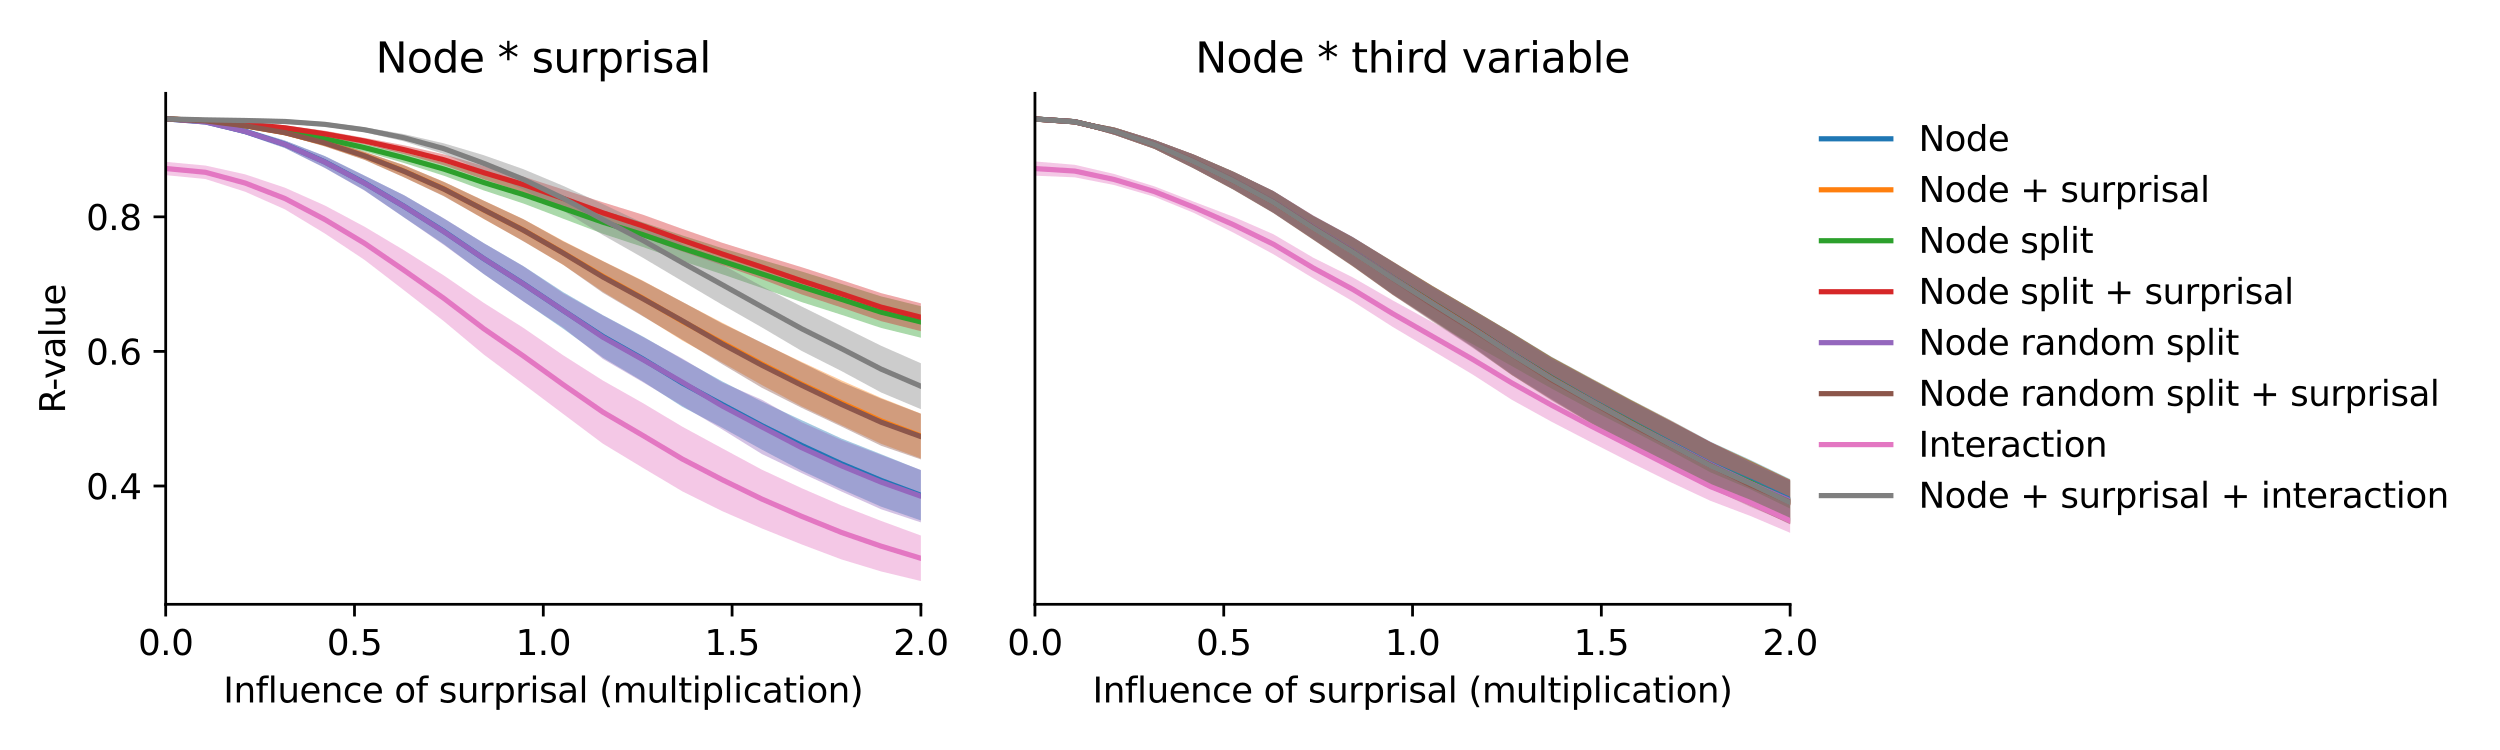 <?xml version="1.0" encoding="utf-8" standalone="no"?>
<!DOCTYPE svg PUBLIC "-//W3C//DTD SVG 1.1//EN"
  "http://www.w3.org/Graphics/SVG/1.1/DTD/svg11.dtd">
<svg xmlns:xlink="http://www.w3.org/1999/xlink" width="720pt" height="216pt" viewBox="0 0 720 216" xmlns="http://www.w3.org/2000/svg" version="1.1">
 <defs>
  <style type="text/css">*{stroke-linejoin: round; stroke-linecap: butt}</style>
 </defs>
 <g id="figure_1">
  <g id="patch_1">
   <path d="M 0 216 
L 720 216 
L 720 0 
L 0 0 
z
" style="fill: #ffffff"/>
  </g>
  <g id="axes_1">
   <g id="patch_2">
    <path d="M 47.72 174.04 
L 265.215 174.04 
L 265.215 26.88 
L 47.72 26.88 
z
" style="fill: #ffffff"/>
   </g>
   <g id="PolyCollection_1">
    <path d="M 47.72 33.591 
L 47.72 34.841 
L 59.167 35.645 
L 70.614 38.683 
L 82.061 42.64 
L 93.508 48.309 
L 104.956 54.785 
L 116.403 62.636 
L 127.85 70.351 
L 139.297 78.923 
L 150.744 86.813 
L 162.191 94.67 
L 173.638 103.024 
L 185.085 109.821 
L 196.532 117.181 
L 207.979 123.161 
L 219.427 129.508 
L 230.874 135.558 
L 242.321 140.885 
L 253.768 145.925 
L 265.215 149.895 
L 265.215 135.42 
L 265.215 135.42 
L 253.768 130.809 
L 242.321 126.285 
L 230.874 121.011 
L 219.427 115.666 
L 207.979 109.829 
L 196.532 103.484 
L 185.085 96.869 
L 173.638 90.764 
L 162.191 84.127 
L 150.744 76.65 
L 139.297 70.01 
L 127.85 62.939 
L 116.403 56.248 
L 104.956 50.563 
L 93.508 44.915 
L 82.061 40.487 
L 70.614 37.003 
L 59.167 34.575 
L 47.72 33.591 
z
" clip-path="url(#p3daddef081)" style="fill: #1f77b4; fill-opacity: 0.4"/>
   </g>
   <g id="PolyCollection_2">
    <path d="M 47.72 33.6 
L 47.72 34.849 
L 59.167 35.327 
L 70.614 36.904 
L 82.061 38.901 
L 93.508 42.128 
L 104.956 45.991 
L 116.403 51.076 
L 127.85 56.423 
L 139.297 63.059 
L 150.744 69.439 
L 162.191 76.276 
L 173.638 84.022 
L 185.085 90.927 
L 196.532 98.105 
L 207.979 104.446 
L 219.427 110.904 
L 230.874 117.038 
L 242.321 122.449 
L 253.768 127.82 
L 265.215 132.059 
L 265.215 119.117 
L 265.215 119.117 
L 253.768 114.592 
L 242.321 109.547 
L 230.874 104.22 
L 219.427 98.788 
L 207.979 92.933 
L 196.532 86.978 
L 185.085 80.798 
L 173.638 75.169 
L 162.191 69.357 
L 150.744 63.125 
L 139.297 57.77 
L 127.85 52.367 
L 116.403 47.576 
L 104.956 43.711 
L 93.508 40.152 
L 82.061 37.534 
L 70.614 35.523 
L 59.167 34.271 
L 47.72 33.6 
z
" clip-path="url(#p3daddef081)" style="fill: #ff7f0e; fill-opacity: 0.4"/>
   </g>
   <g id="PolyCollection_3">
    <path d="M 47.72 33.595 
L 47.72 34.838 
L 59.167 35.445 
L 70.614 36.946 
L 82.061 38.533 
L 93.508 40.993 
L 104.956 43.626 
L 116.403 46.968 
L 127.85 50.621 
L 139.297 54.839 
L 150.744 58.618 
L 162.191 62.989 
L 173.638 67.337 
L 185.085 71.112 
L 196.532 75.199 
L 207.979 78.986 
L 219.427 82.951 
L 230.874 87.013 
L 242.321 90.66 
L 253.768 94.456 
L 265.215 97.267 
L 265.215 88.184 
L 265.215 88.184 
L 253.768 85.361 
L 242.321 81.748 
L 230.874 78.186 
L 219.427 74.853 
L 207.979 71.47 
L 196.532 67.811 
L 185.085 64.017 
L 173.638 60.659 
L 162.191 57.031 
L 150.744 53.48 
L 139.297 50.295 
L 127.85 46.777 
L 116.403 43.942 
L 104.956 41.413 
L 93.508 38.887 
L 82.061 36.909 
L 70.614 35.426 
L 59.167 34.368 
L 47.72 33.595 
z
" clip-path="url(#p3daddef081)" style="fill: #2ca02c; fill-opacity: 0.4"/>
   </g>
   <g id="PolyCollection_4">
    <path d="M 47.72 33.614 
L 47.72 34.846 
L 59.167 35.305 
L 70.614 36.427 
L 82.061 37.537 
L 93.508 39.426 
L 104.956 41.541 
L 116.403 44.395 
L 127.85 47.599 
L 139.297 51.64 
L 150.744 55.401 
L 162.191 59.711 
L 173.638 64.339 
L 185.085 68.284 
L 196.532 72.454 
L 207.979 76.369 
L 219.427 80.41 
L 230.874 84.799 
L 242.321 88.562 
L 253.768 92.501 
L 265.215 95.387 
L 265.215 87.349 
L 265.215 87.349 
L 253.768 84.422 
L 242.321 80.66 
L 230.874 76.956 
L 219.427 73.477 
L 207.979 69.907 
L 196.532 65.945 
L 185.085 61.812 
L 173.638 58.261 
L 162.191 54.577 
L 150.744 50.88 
L 139.297 47.802 
L 127.85 44.465 
L 116.403 41.858 
L 104.956 39.697 
L 93.508 37.651 
L 82.061 36.09 
L 70.614 34.966 
L 59.167 34.255 
L 47.72 33.614 
z
" clip-path="url(#p3daddef081)" style="fill: #d62728; fill-opacity: 0.4"/>
   </g>
   <g id="PolyCollection_5">
    <path d="M 47.72 33.612 
L 47.72 34.861 
L 59.167 35.657 
L 70.614 38.695 
L 82.061 42.647 
L 93.508 48.366 
L 104.956 54.874 
L 116.403 62.662 
L 127.85 70.557 
L 139.297 78.914 
L 150.744 86.856 
L 162.191 94.358 
L 173.638 103.389 
L 185.085 110.043 
L 196.532 116.899 
L 207.979 123.665 
L 219.427 130.768 
L 230.874 136.243 
L 242.321 141.557 
L 253.768 146.677 
L 265.215 150.456 
L 265.215 135.367 
L 265.215 135.367 
L 253.768 131.043 
L 242.321 126.725 
L 230.874 121.6 
L 219.427 115.142 
L 207.979 110.137 
L 196.532 103.273 
L 185.085 97.018 
L 173.638 90.852 
L 162.191 84.455 
L 150.744 76.699 
L 139.297 70.019 
L 127.85 62.9 
L 116.403 56.253 
L 104.956 50.599 
L 93.508 44.977 
L 82.061 40.508 
L 70.614 37.047 
L 59.167 34.597 
L 47.72 33.612 
z
" clip-path="url(#p3daddef081)" style="fill: #9467bd; fill-opacity: 0.4"/>
   </g>
   <g id="PolyCollection_6">
    <path d="M 47.72 33.621 
L 47.72 34.87 
L 59.167 35.339 
L 70.614 36.925 
L 82.061 38.904 
L 93.508 42.158 
L 104.956 46.058 
L 116.403 51.103 
L 127.85 56.545 
L 139.297 63.024 
L 150.744 69.511 
L 162.191 76.265 
L 173.638 84.34 
L 185.085 91.065 
L 196.532 97.858 
L 207.979 104.871 
L 219.427 111.692 
L 230.874 117.474 
L 242.321 122.844 
L 253.768 128.386 
L 265.215 132.321 
L 265.215 119.168 
L 265.215 119.168 
L 253.768 114.808 
L 242.321 110.058 
L 230.874 104.428 
L 219.427 98.685 
L 207.979 93.173 
L 196.532 86.944 
L 185.085 80.926 
L 173.638 75.228 
L 162.191 69.508 
L 150.744 63.128 
L 139.297 57.794 
L 127.85 52.393 
L 116.403 47.609 
L 104.956 43.715 
L 93.508 40.175 
L 82.061 37.541 
L 70.614 35.55 
L 59.167 34.291 
L 47.72 33.621 
z
" clip-path="url(#p3daddef081)" style="fill: #8c564b; fill-opacity: 0.4"/>
   </g>
   <g id="PolyCollection_7">
    <path d="M 47.72 46.617 
L 47.72 50.445 
L 59.167 51.565 
L 70.614 55.227 
L 82.061 60.298 
L 93.508 67.227 
L 104.956 74.834 
L 116.403 83.636 
L 127.85 92.525 
L 139.297 102.09 
L 150.744 110.63 
L 162.191 119.218 
L 173.638 127.787 
L 185.085 134.707 
L 196.532 141.525 
L 207.979 147.201 
L 219.427 152.195 
L 230.874 156.8 
L 242.321 161.113 
L 253.768 164.583 
L 265.215 167.351 
L 265.215 154.239 
L 265.215 154.239 
L 253.768 150.024 
L 242.321 145.566 
L 230.874 140.603 
L 219.427 135.271 
L 207.979 129.108 
L 196.532 122.902 
L 185.085 116.058 
L 173.638 109.595 
L 162.191 102.32 
L 150.744 94.431 
L 139.297 87.207 
L 127.85 79.351 
L 116.403 72.1 
L 104.956 65.27 
L 93.508 59.163 
L 82.061 54.057 
L 70.614 50.216 
L 59.167 47.68 
L 47.72 46.617 
z
" clip-path="url(#p3daddef081)" style="fill: #e377c2; fill-opacity: 0.4"/>
   </g>
   <g id="PolyCollection_8">
    <path d="M 47.72 33.618 
L 47.72 34.849 
L 59.167 35.067 
L 70.614 35.395 
L 82.061 35.617 
L 93.508 36.46 
L 104.956 38.078 
L 116.403 40.726 
L 127.85 44.35 
L 139.297 49.369 
L 150.744 54.603 
L 162.191 60.69 
L 173.638 67.703 
L 185.085 74.203 
L 196.532 81.001 
L 207.979 87.773 
L 219.427 94.306 
L 230.874 101.068 
L 242.321 106.862 
L 253.768 113.041 
L 265.215 117.845 
L 265.215 104.624 
L 265.215 104.624 
L 253.768 99.582 
L 242.321 93.924 
L 230.874 88.276 
L 219.427 82.439 
L 207.979 76.207 
L 196.532 70.326 
L 185.085 64.187 
L 173.638 58.782 
L 162.191 53.528 
L 150.744 48.729 
L 139.297 44.692 
L 127.85 41.285 
L 116.403 38.648 
L 104.956 36.652 
L 93.508 35.154 
L 82.061 34.355 
L 70.614 34.019 
L 59.167 33.975 
L 47.72 33.618 
z
" clip-path="url(#p3daddef081)" style="fill: #7f7f7f; fill-opacity: 0.4"/>
   </g>
   <g id="matplotlib.axis_1">
    <g id="xtick_1">
     <g id="line2d_1">
      <defs>
       <path id="mde3e933e8b" d="M 0 0 
L 0 3.5 
" style="stroke: #000000; stroke-width: 0.8"/>
      </defs>
      <g>
       <use xlink:href="#mde3e933e8b" x="47.72" y="174.04" style="stroke: #000000; stroke-width: 0.8"/>
      </g>
     </g>
     <g id="text_1">
      <!-- 0.0 -->
      <g transform="translate(39.768 188.638)scale(0.1 -0.1)">
       <defs>
        <path id="DejaVuSans-30" d="M 2034 4250 
Q 1547 4250 1301 3770 
Q 1056 3291 1056 2328 
Q 1056 1369 1301 889 
Q 1547 409 2034 409 
Q 2525 409 2770 889 
Q 3016 1369 3016 2328 
Q 3016 3291 2770 3770 
Q 2525 4250 2034 4250 
z
M 2034 4750 
Q 2819 4750 3233 4129 
Q 3647 3509 3647 2328 
Q 3647 1150 3233 529 
Q 2819 -91 2034 -91 
Q 1250 -91 836 529 
Q 422 1150 422 2328 
Q 422 3509 836 4129 
Q 1250 4750 2034 4750 
z
" transform="scale(0.016)"/>
        <path id="DejaVuSans-2e" d="M 684 794 
L 1344 794 
L 1344 0 
L 684 0 
L 684 794 
z
" transform="scale(0.016)"/>
       </defs>
       <use xlink:href="#DejaVuSans-30"/>
       <use xlink:href="#DejaVuSans-2e" x="63.623"/>
       <use xlink:href="#DejaVuSans-30" x="95.41"/>
      </g>
     </g>
    </g>
    <g id="xtick_2">
     <g id="line2d_2">
      <g>
       <use xlink:href="#mde3e933e8b" x="102.094" y="174.04" style="stroke: #000000; stroke-width: 0.8"/>
      </g>
     </g>
     <g id="text_2">
      <!-- 0.5 -->
      <g transform="translate(94.142 188.638)scale(0.1 -0.1)">
       <defs>
        <path id="DejaVuSans-35" d="M 691 4666 
L 3169 4666 
L 3169 4134 
L 1269 4134 
L 1269 2991 
Q 1406 3038 1543 3061 
Q 1681 3084 1819 3084 
Q 2600 3084 3056 2656 
Q 3513 2228 3513 1497 
Q 3513 744 3044 326 
Q 2575 -91 1722 -91 
Q 1428 -91 1123 -41 
Q 819 9 494 109 
L 494 744 
Q 775 591 1075 516 
Q 1375 441 1709 441 
Q 2250 441 2565 725 
Q 2881 1009 2881 1497 
Q 2881 1984 2565 2268 
Q 2250 2553 1709 2553 
Q 1456 2553 1204 2497 
Q 953 2441 691 2322 
L 691 4666 
z
" transform="scale(0.016)"/>
       </defs>
       <use xlink:href="#DejaVuSans-30"/>
       <use xlink:href="#DejaVuSans-2e" x="63.623"/>
       <use xlink:href="#DejaVuSans-35" x="95.41"/>
      </g>
     </g>
    </g>
    <g id="xtick_3">
     <g id="line2d_3">
      <g>
       <use xlink:href="#mde3e933e8b" x="156.468" y="174.04" style="stroke: #000000; stroke-width: 0.8"/>
      </g>
     </g>
     <g id="text_3">
      <!-- 1.0 -->
      <g transform="translate(148.516 188.638)scale(0.1 -0.1)">
       <defs>
        <path id="DejaVuSans-31" d="M 794 531 
L 1825 531 
L 1825 4091 
L 703 3866 
L 703 4441 
L 1819 4666 
L 2450 4666 
L 2450 531 
L 3481 531 
L 3481 0 
L 794 0 
L 794 531 
z
" transform="scale(0.016)"/>
       </defs>
       <use xlink:href="#DejaVuSans-31"/>
       <use xlink:href="#DejaVuSans-2e" x="63.623"/>
       <use xlink:href="#DejaVuSans-30" x="95.41"/>
      </g>
     </g>
    </g>
    <g id="xtick_4">
     <g id="line2d_4">
      <g>
       <use xlink:href="#mde3e933e8b" x="210.841" y="174.04" style="stroke: #000000; stroke-width: 0.8"/>
      </g>
     </g>
     <g id="text_4">
      <!-- 1.5 -->
      <g transform="translate(202.89 188.638)scale(0.1 -0.1)">
       <use xlink:href="#DejaVuSans-31"/>
       <use xlink:href="#DejaVuSans-2e" x="63.623"/>
       <use xlink:href="#DejaVuSans-35" x="95.41"/>
      </g>
     </g>
    </g>
    <g id="xtick_5">
     <g id="line2d_5">
      <g>
       <use xlink:href="#mde3e933e8b" x="265.215" y="174.04" style="stroke: #000000; stroke-width: 0.8"/>
      </g>
     </g>
     <g id="text_5">
      <!-- 2.0 -->
      <g transform="translate(257.263 188.638)scale(0.1 -0.1)">
       <defs>
        <path id="DejaVuSans-32" d="M 1228 531 
L 3431 531 
L 3431 0 
L 469 0 
L 469 531 
Q 828 903 1448 1529 
Q 2069 2156 2228 2338 
Q 2531 2678 2651 2914 
Q 2772 3150 2772 3378 
Q 2772 3750 2511 3984 
Q 2250 4219 1831 4219 
Q 1534 4219 1204 4116 
Q 875 4013 500 3803 
L 500 4441 
Q 881 4594 1212 4672 
Q 1544 4750 1819 4750 
Q 2544 4750 2975 4387 
Q 3406 4025 3406 3419 
Q 3406 3131 3298 2873 
Q 3191 2616 2906 2266 
Q 2828 2175 2409 1742 
Q 1991 1309 1228 531 
z
" transform="scale(0.016)"/>
       </defs>
       <use xlink:href="#DejaVuSans-32"/>
       <use xlink:href="#DejaVuSans-2e" x="63.623"/>
       <use xlink:href="#DejaVuSans-30" x="95.41"/>
      </g>
     </g>
    </g>
    <g id="text_6">
     <!-- Influence of surprisal (multiplication) -->
     <g transform="translate(64.321 202.317)scale(0.1 -0.1)">
      <defs>
       <path id="DejaVuSans-49" d="M 628 4666 
L 1259 4666 
L 1259 0 
L 628 0 
L 628 4666 
z
" transform="scale(0.016)"/>
       <path id="DejaVuSans-6e" d="M 3513 2113 
L 3513 0 
L 2938 0 
L 2938 2094 
Q 2938 2591 2744 2837 
Q 2550 3084 2163 3084 
Q 1697 3084 1428 2787 
Q 1159 2491 1159 1978 
L 1159 0 
L 581 0 
L 581 3500 
L 1159 3500 
L 1159 2956 
Q 1366 3272 1645 3428 
Q 1925 3584 2291 3584 
Q 2894 3584 3203 3211 
Q 3513 2838 3513 2113 
z
" transform="scale(0.016)"/>
       <path id="DejaVuSans-66" d="M 2375 4863 
L 2375 4384 
L 1825 4384 
Q 1516 4384 1395 4259 
Q 1275 4134 1275 3809 
L 1275 3500 
L 2222 3500 
L 2222 3053 
L 1275 3053 
L 1275 0 
L 697 0 
L 697 3053 
L 147 3053 
L 147 3500 
L 697 3500 
L 697 3744 
Q 697 4328 969 4595 
Q 1241 4863 1831 4863 
L 2375 4863 
z
" transform="scale(0.016)"/>
       <path id="DejaVuSans-6c" d="M 603 4863 
L 1178 4863 
L 1178 0 
L 603 0 
L 603 4863 
z
" transform="scale(0.016)"/>
       <path id="DejaVuSans-75" d="M 544 1381 
L 544 3500 
L 1119 3500 
L 1119 1403 
Q 1119 906 1312 657 
Q 1506 409 1894 409 
Q 2359 409 2629 706 
Q 2900 1003 2900 1516 
L 2900 3500 
L 3475 3500 
L 3475 0 
L 2900 0 
L 2900 538 
Q 2691 219 2414 64 
Q 2138 -91 1772 -91 
Q 1169 -91 856 284 
Q 544 659 544 1381 
z
M 1991 3584 
L 1991 3584 
z
" transform="scale(0.016)"/>
       <path id="DejaVuSans-65" d="M 3597 1894 
L 3597 1613 
L 953 1613 
Q 991 1019 1311 708 
Q 1631 397 2203 397 
Q 2534 397 2845 478 
Q 3156 559 3463 722 
L 3463 178 
Q 3153 47 2828 -22 
Q 2503 -91 2169 -91 
Q 1331 -91 842 396 
Q 353 884 353 1716 
Q 353 2575 817 3079 
Q 1281 3584 2069 3584 
Q 2775 3584 3186 3129 
Q 3597 2675 3597 1894 
z
M 3022 2063 
Q 3016 2534 2758 2815 
Q 2500 3097 2075 3097 
Q 1594 3097 1305 2825 
Q 1016 2553 972 2059 
L 3022 2063 
z
" transform="scale(0.016)"/>
       <path id="DejaVuSans-63" d="M 3122 3366 
L 3122 2828 
Q 2878 2963 2633 3030 
Q 2388 3097 2138 3097 
Q 1578 3097 1268 2742 
Q 959 2388 959 1747 
Q 959 1106 1268 751 
Q 1578 397 2138 397 
Q 2388 397 2633 464 
Q 2878 531 3122 666 
L 3122 134 
Q 2881 22 2623 -34 
Q 2366 -91 2075 -91 
Q 1284 -91 818 406 
Q 353 903 353 1747 
Q 353 2603 823 3093 
Q 1294 3584 2113 3584 
Q 2378 3584 2631 3529 
Q 2884 3475 3122 3366 
z
" transform="scale(0.016)"/>
       <path id="DejaVuSans-20" transform="scale(0.016)"/>
       <path id="DejaVuSans-6f" d="M 1959 3097 
Q 1497 3097 1228 2736 
Q 959 2375 959 1747 
Q 959 1119 1226 758 
Q 1494 397 1959 397 
Q 2419 397 2687 759 
Q 2956 1122 2956 1747 
Q 2956 2369 2687 2733 
Q 2419 3097 1959 3097 
z
M 1959 3584 
Q 2709 3584 3137 3096 
Q 3566 2609 3566 1747 
Q 3566 888 3137 398 
Q 2709 -91 1959 -91 
Q 1206 -91 779 398 
Q 353 888 353 1747 
Q 353 2609 779 3096 
Q 1206 3584 1959 3584 
z
" transform="scale(0.016)"/>
       <path id="DejaVuSans-73" d="M 2834 3397 
L 2834 2853 
Q 2591 2978 2328 3040 
Q 2066 3103 1784 3103 
Q 1356 3103 1142 2972 
Q 928 2841 928 2578 
Q 928 2378 1081 2264 
Q 1234 2150 1697 2047 
L 1894 2003 
Q 2506 1872 2764 1633 
Q 3022 1394 3022 966 
Q 3022 478 2636 193 
Q 2250 -91 1575 -91 
Q 1294 -91 989 -36 
Q 684 19 347 128 
L 347 722 
Q 666 556 975 473 
Q 1284 391 1588 391 
Q 1994 391 2212 530 
Q 2431 669 2431 922 
Q 2431 1156 2273 1281 
Q 2116 1406 1581 1522 
L 1381 1569 
Q 847 1681 609 1914 
Q 372 2147 372 2553 
Q 372 3047 722 3315 
Q 1072 3584 1716 3584 
Q 2034 3584 2315 3537 
Q 2597 3491 2834 3397 
z
" transform="scale(0.016)"/>
       <path id="DejaVuSans-72" d="M 2631 2963 
Q 2534 3019 2420 3045 
Q 2306 3072 2169 3072 
Q 1681 3072 1420 2755 
Q 1159 2438 1159 1844 
L 1159 0 
L 581 0 
L 581 3500 
L 1159 3500 
L 1159 2956 
Q 1341 3275 1631 3429 
Q 1922 3584 2338 3584 
Q 2397 3584 2469 3576 
Q 2541 3569 2628 3553 
L 2631 2963 
z
" transform="scale(0.016)"/>
       <path id="DejaVuSans-70" d="M 1159 525 
L 1159 -1331 
L 581 -1331 
L 581 3500 
L 1159 3500 
L 1159 2969 
Q 1341 3281 1617 3432 
Q 1894 3584 2278 3584 
Q 2916 3584 3314 3078 
Q 3713 2572 3713 1747 
Q 3713 922 3314 415 
Q 2916 -91 2278 -91 
Q 1894 -91 1617 61 
Q 1341 213 1159 525 
z
M 3116 1747 
Q 3116 2381 2855 2742 
Q 2594 3103 2138 3103 
Q 1681 3103 1420 2742 
Q 1159 2381 1159 1747 
Q 1159 1113 1420 752 
Q 1681 391 2138 391 
Q 2594 391 2855 752 
Q 3116 1113 3116 1747 
z
" transform="scale(0.016)"/>
       <path id="DejaVuSans-69" d="M 603 3500 
L 1178 3500 
L 1178 0 
L 603 0 
L 603 3500 
z
M 603 4863 
L 1178 4863 
L 1178 4134 
L 603 4134 
L 603 4863 
z
" transform="scale(0.016)"/>
       <path id="DejaVuSans-61" d="M 2194 1759 
Q 1497 1759 1228 1600 
Q 959 1441 959 1056 
Q 959 750 1161 570 
Q 1363 391 1709 391 
Q 2188 391 2477 730 
Q 2766 1069 2766 1631 
L 2766 1759 
L 2194 1759 
z
M 3341 1997 
L 3341 0 
L 2766 0 
L 2766 531 
Q 2569 213 2275 61 
Q 1981 -91 1556 -91 
Q 1019 -91 701 211 
Q 384 513 384 1019 
Q 384 1609 779 1909 
Q 1175 2209 1959 2209 
L 2766 2209 
L 2766 2266 
Q 2766 2663 2505 2880 
Q 2244 3097 1772 3097 
Q 1472 3097 1187 3025 
Q 903 2953 641 2809 
L 641 3341 
Q 956 3463 1253 3523 
Q 1550 3584 1831 3584 
Q 2591 3584 2966 3190 
Q 3341 2797 3341 1997 
z
" transform="scale(0.016)"/>
       <path id="DejaVuSans-28" d="M 1984 4856 
Q 1566 4138 1362 3434 
Q 1159 2731 1159 2009 
Q 1159 1288 1364 580 
Q 1569 -128 1984 -844 
L 1484 -844 
Q 1016 -109 783 600 
Q 550 1309 550 2009 
Q 550 2706 781 3412 
Q 1013 4119 1484 4856 
L 1984 4856 
z
" transform="scale(0.016)"/>
       <path id="DejaVuSans-6d" d="M 3328 2828 
Q 3544 3216 3844 3400 
Q 4144 3584 4550 3584 
Q 5097 3584 5394 3201 
Q 5691 2819 5691 2113 
L 5691 0 
L 5113 0 
L 5113 2094 
Q 5113 2597 4934 2840 
Q 4756 3084 4391 3084 
Q 3944 3084 3684 2787 
Q 3425 2491 3425 1978 
L 3425 0 
L 2847 0 
L 2847 2094 
Q 2847 2600 2669 2842 
Q 2491 3084 2119 3084 
Q 1678 3084 1418 2786 
Q 1159 2488 1159 1978 
L 1159 0 
L 581 0 
L 581 3500 
L 1159 3500 
L 1159 2956 
Q 1356 3278 1631 3431 
Q 1906 3584 2284 3584 
Q 2666 3584 2933 3390 
Q 3200 3197 3328 2828 
z
" transform="scale(0.016)"/>
       <path id="DejaVuSans-74" d="M 1172 4494 
L 1172 3500 
L 2356 3500 
L 2356 3053 
L 1172 3053 
L 1172 1153 
Q 1172 725 1289 603 
Q 1406 481 1766 481 
L 2356 481 
L 2356 0 
L 1766 0 
Q 1100 0 847 248 
Q 594 497 594 1153 
L 594 3053 
L 172 3053 
L 172 3500 
L 594 3500 
L 594 4494 
L 1172 4494 
z
" transform="scale(0.016)"/>
       <path id="DejaVuSans-29" d="M 513 4856 
L 1013 4856 
Q 1481 4119 1714 3412 
Q 1947 2706 1947 2009 
Q 1947 1309 1714 600 
Q 1481 -109 1013 -844 
L 513 -844 
Q 928 -128 1133 580 
Q 1338 1288 1338 2009 
Q 1338 2731 1133 3434 
Q 928 4138 513 4856 
z
" transform="scale(0.016)"/>
      </defs>
      <use xlink:href="#DejaVuSans-49"/>
      <use xlink:href="#DejaVuSans-6e" x="29.492"/>
      <use xlink:href="#DejaVuSans-66" x="92.871"/>
      <use xlink:href="#DejaVuSans-6c" x="128.076"/>
      <use xlink:href="#DejaVuSans-75" x="155.859"/>
      <use xlink:href="#DejaVuSans-65" x="219.238"/>
      <use xlink:href="#DejaVuSans-6e" x="280.762"/>
      <use xlink:href="#DejaVuSans-63" x="344.141"/>
      <use xlink:href="#DejaVuSans-65" x="399.121"/>
      <use xlink:href="#DejaVuSans-20" x="460.645"/>
      <use xlink:href="#DejaVuSans-6f" x="492.432"/>
      <use xlink:href="#DejaVuSans-66" x="553.613"/>
      <use xlink:href="#DejaVuSans-20" x="588.818"/>
      <use xlink:href="#DejaVuSans-73" x="620.605"/>
      <use xlink:href="#DejaVuSans-75" x="672.705"/>
      <use xlink:href="#DejaVuSans-72" x="736.084"/>
      <use xlink:href="#DejaVuSans-70" x="777.197"/>
      <use xlink:href="#DejaVuSans-72" x="840.674"/>
      <use xlink:href="#DejaVuSans-69" x="881.787"/>
      <use xlink:href="#DejaVuSans-73" x="909.57"/>
      <use xlink:href="#DejaVuSans-61" x="961.67"/>
      <use xlink:href="#DejaVuSans-6c" x="1022.949"/>
      <use xlink:href="#DejaVuSans-20" x="1050.732"/>
      <use xlink:href="#DejaVuSans-28" x="1082.52"/>
      <use xlink:href="#DejaVuSans-6d" x="1121.533"/>
      <use xlink:href="#DejaVuSans-75" x="1218.945"/>
      <use xlink:href="#DejaVuSans-6c" x="1282.324"/>
      <use xlink:href="#DejaVuSans-74" x="1310.107"/>
      <use xlink:href="#DejaVuSans-69" x="1349.316"/>
      <use xlink:href="#DejaVuSans-70" x="1377.1"/>
      <use xlink:href="#DejaVuSans-6c" x="1440.576"/>
      <use xlink:href="#DejaVuSans-69" x="1468.359"/>
      <use xlink:href="#DejaVuSans-63" x="1496.143"/>
      <use xlink:href="#DejaVuSans-61" x="1551.123"/>
      <use xlink:href="#DejaVuSans-74" x="1612.402"/>
      <use xlink:href="#DejaVuSans-69" x="1651.611"/>
      <use xlink:href="#DejaVuSans-6f" x="1679.395"/>
      <use xlink:href="#DejaVuSans-6e" x="1740.576"/>
      <use xlink:href="#DejaVuSans-29" x="1803.955"/>
     </g>
    </g>
   </g>
   <g id="matplotlib.axis_2">
    <g id="ytick_1">
     <g id="line2d_6">
      <defs>
       <path id="m669ec35685" d="M 0 0 
L -3.5 0 
" style="stroke: #000000; stroke-width: 0.8"/>
      </defs>
      <g>
       <use xlink:href="#m669ec35685" x="47.72" y="139.971" style="stroke: #000000; stroke-width: 0.8"/>
      </g>
     </g>
     <g id="text_7">
      <!-- 0.4 -->
      <g transform="translate(24.817 143.771)scale(0.1 -0.1)">
       <defs>
        <path id="DejaVuSans-34" d="M 2419 4116 
L 825 1625 
L 2419 1625 
L 2419 4116 
z
M 2253 4666 
L 3047 4666 
L 3047 1625 
L 3713 1625 
L 3713 1100 
L 3047 1100 
L 3047 0 
L 2419 0 
L 2419 1100 
L 313 1100 
L 313 1709 
L 2253 4666 
z
" transform="scale(0.016)"/>
       </defs>
       <use xlink:href="#DejaVuSans-30"/>
       <use xlink:href="#DejaVuSans-2e" x="63.623"/>
       <use xlink:href="#DejaVuSans-34" x="95.41"/>
      </g>
     </g>
    </g>
    <g id="ytick_2">
     <g id="line2d_7">
      <g>
       <use xlink:href="#m669ec35685" x="47.72" y="101.21" style="stroke: #000000; stroke-width: 0.8"/>
      </g>
     </g>
     <g id="text_8">
      <!-- 0.6 -->
      <g transform="translate(24.817 105.01)scale(0.1 -0.1)">
       <defs>
        <path id="DejaVuSans-36" d="M 2113 2584 
Q 1688 2584 1439 2293 
Q 1191 2003 1191 1497 
Q 1191 994 1439 701 
Q 1688 409 2113 409 
Q 2538 409 2786 701 
Q 3034 994 3034 1497 
Q 3034 2003 2786 2293 
Q 2538 2584 2113 2584 
z
M 3366 4563 
L 3366 3988 
Q 3128 4100 2886 4159 
Q 2644 4219 2406 4219 
Q 1781 4219 1451 3797 
Q 1122 3375 1075 2522 
Q 1259 2794 1537 2939 
Q 1816 3084 2150 3084 
Q 2853 3084 3261 2657 
Q 3669 2231 3669 1497 
Q 3669 778 3244 343 
Q 2819 -91 2113 -91 
Q 1303 -91 875 529 
Q 447 1150 447 2328 
Q 447 3434 972 4092 
Q 1497 4750 2381 4750 
Q 2619 4750 2861 4703 
Q 3103 4656 3366 4563 
z
" transform="scale(0.016)"/>
       </defs>
       <use xlink:href="#DejaVuSans-30"/>
       <use xlink:href="#DejaVuSans-2e" x="63.623"/>
       <use xlink:href="#DejaVuSans-36" x="95.41"/>
      </g>
     </g>
    </g>
    <g id="ytick_3">
     <g id="line2d_8">
      <g>
       <use xlink:href="#m669ec35685" x="47.72" y="62.449" style="stroke: #000000; stroke-width: 0.8"/>
      </g>
     </g>
     <g id="text_9">
      <!-- 0.8 -->
      <g transform="translate(24.817 66.249)scale(0.1 -0.1)">
       <defs>
        <path id="DejaVuSans-38" d="M 2034 2216 
Q 1584 2216 1326 1975 
Q 1069 1734 1069 1313 
Q 1069 891 1326 650 
Q 1584 409 2034 409 
Q 2484 409 2743 651 
Q 3003 894 3003 1313 
Q 3003 1734 2745 1975 
Q 2488 2216 2034 2216 
z
M 1403 2484 
Q 997 2584 770 2862 
Q 544 3141 544 3541 
Q 544 4100 942 4425 
Q 1341 4750 2034 4750 
Q 2731 4750 3128 4425 
Q 3525 4100 3525 3541 
Q 3525 3141 3298 2862 
Q 3072 2584 2669 2484 
Q 3125 2378 3379 2068 
Q 3634 1759 3634 1313 
Q 3634 634 3220 271 
Q 2806 -91 2034 -91 
Q 1263 -91 848 271 
Q 434 634 434 1313 
Q 434 1759 690 2068 
Q 947 2378 1403 2484 
z
M 1172 3481 
Q 1172 3119 1398 2916 
Q 1625 2713 2034 2713 
Q 2441 2713 2670 2916 
Q 2900 3119 2900 3481 
Q 2900 3844 2670 4047 
Q 2441 4250 2034 4250 
Q 1625 4250 1398 4047 
Q 1172 3844 1172 3481 
z
" transform="scale(0.016)"/>
       </defs>
       <use xlink:href="#DejaVuSans-30"/>
       <use xlink:href="#DejaVuSans-2e" x="63.623"/>
       <use xlink:href="#DejaVuSans-38" x="95.41"/>
      </g>
     </g>
    </g>
    <g id="text_10">
     <!-- R-value -->
     <g transform="translate(18.737 119.065)rotate(-90)scale(0.1 -0.1)">
      <defs>
       <path id="DejaVuSans-52" d="M 2841 2188 
Q 3044 2119 3236 1894 
Q 3428 1669 3622 1275 
L 4263 0 
L 3584 0 
L 2988 1197 
Q 2756 1666 2539 1819 
Q 2322 1972 1947 1972 
L 1259 1972 
L 1259 0 
L 628 0 
L 628 4666 
L 2053 4666 
Q 2853 4666 3247 4331 
Q 3641 3997 3641 3322 
Q 3641 2881 3436 2590 
Q 3231 2300 2841 2188 
z
M 1259 4147 
L 1259 2491 
L 2053 2491 
Q 2509 2491 2742 2702 
Q 2975 2913 2975 3322 
Q 2975 3731 2742 3939 
Q 2509 4147 2053 4147 
L 1259 4147 
z
" transform="scale(0.016)"/>
       <path id="DejaVuSans-2d" d="M 313 2009 
L 1997 2009 
L 1997 1497 
L 313 1497 
L 313 2009 
z
" transform="scale(0.016)"/>
       <path id="DejaVuSans-76" d="M 191 3500 
L 800 3500 
L 1894 563 
L 2988 3500 
L 3597 3500 
L 2284 0 
L 1503 0 
L 191 3500 
z
" transform="scale(0.016)"/>
      </defs>
      <use xlink:href="#DejaVuSans-52"/>
      <use xlink:href="#DejaVuSans-2d" x="65.482"/>
      <use xlink:href="#DejaVuSans-76" x="98.941"/>
      <use xlink:href="#DejaVuSans-61" x="158.121"/>
      <use xlink:href="#DejaVuSans-6c" x="219.4"/>
      <use xlink:href="#DejaVuSans-75" x="247.184"/>
      <use xlink:href="#DejaVuSans-65" x="310.562"/>
     </g>
    </g>
   </g>
   <g id="line2d_9">
    <path d="M 47.72 34.216 
L 59.167 35.11 
L 70.614 37.843 
L 82.061 41.563 
L 93.508 46.612 
L 104.956 52.674 
L 116.403 59.442 
L 127.85 66.645 
L 139.297 74.466 
L 150.744 81.732 
L 162.191 89.399 
L 173.638 96.894 
L 185.085 103.345 
L 196.532 110.333 
L 207.979 116.495 
L 219.427 122.587 
L 230.874 128.284 
L 242.321 133.585 
L 253.768 138.367 
L 265.215 142.657 
" clip-path="url(#p3daddef081)" style="fill: none; stroke: #1f77b4; stroke-width: 1.5; stroke-linecap: square"/>
   </g>
   <g id="line2d_10">
    <path d="M 47.72 34.225 
L 59.167 34.799 
L 70.614 36.213 
L 82.061 38.217 
L 93.508 41.14 
L 104.956 44.851 
L 116.403 49.326 
L 127.85 54.395 
L 139.297 60.414 
L 150.744 66.282 
L 162.191 72.817 
L 173.638 79.595 
L 185.085 85.863 
L 196.532 92.542 
L 207.979 98.689 
L 219.427 104.846 
L 230.874 110.629 
L 242.321 115.998 
L 253.768 121.206 
L 265.215 125.588 
" clip-path="url(#p3daddef081)" style="fill: none; stroke: #ff7f0e; stroke-width: 1.5; stroke-linecap: square"/>
   </g>
   <g id="line2d_11">
    <path d="M 47.72 34.217 
L 59.167 34.906 
L 70.614 36.186 
L 82.061 37.721 
L 93.508 39.94 
L 104.956 42.519 
L 116.403 45.455 
L 127.85 48.699 
L 139.297 52.567 
L 150.744 56.049 
L 162.191 60.01 
L 173.638 63.998 
L 185.085 67.564 
L 196.532 71.505 
L 207.979 75.228 
L 219.427 78.902 
L 230.874 82.6 
L 242.321 86.204 
L 253.768 89.909 
L 265.215 92.726 
" clip-path="url(#p3daddef081)" style="fill: none; stroke: #2ca02c; stroke-width: 1.5; stroke-linecap: square"/>
   </g>
   <g id="line2d_12">
    <path d="M 47.72 34.23 
L 59.167 34.78 
L 70.614 35.697 
L 82.061 36.813 
L 93.508 38.539 
L 104.956 40.619 
L 116.403 43.127 
L 127.85 46.032 
L 139.297 49.721 
L 150.744 53.141 
L 162.191 57.144 
L 173.638 61.3 
L 185.085 65.048 
L 196.532 69.199 
L 207.979 73.138 
L 219.427 76.943 
L 230.874 80.878 
L 242.321 84.611 
L 253.768 88.461 
L 265.215 91.368 
" clip-path="url(#p3daddef081)" style="fill: none; stroke: #d62728; stroke-width: 1.5; stroke-linecap: square"/>
   </g>
   <g id="line2d_13">
    <path d="M 47.72 34.236 
L 59.167 35.127 
L 70.614 37.871 
L 82.061 41.577 
L 93.508 46.671 
L 104.956 52.736 
L 116.403 59.457 
L 127.85 66.729 
L 139.297 74.466 
L 150.744 81.778 
L 162.191 89.406 
L 173.638 97.121 
L 185.085 103.53 
L 196.532 110.086 
L 207.979 116.901 
L 219.427 122.955 
L 230.874 128.921 
L 242.321 134.141 
L 253.768 138.86 
L 265.215 142.912 
" clip-path="url(#p3daddef081)" style="fill: none; stroke: #9467bd; stroke-width: 1.5; stroke-linecap: square"/>
   </g>
   <g id="line2d_14">
    <path d="M 47.72 34.245 
L 59.167 34.815 
L 70.614 36.237 
L 82.061 38.222 
L 93.508 41.167 
L 104.956 44.886 
L 116.403 49.356 
L 127.85 54.469 
L 139.297 60.409 
L 150.744 66.319 
L 162.191 72.887 
L 173.638 79.784 
L 185.085 85.996 
L 196.532 92.401 
L 207.979 99.022 
L 219.427 105.189 
L 230.874 110.951 
L 242.321 116.451 
L 253.768 121.597 
L 265.215 125.744 
" clip-path="url(#p3daddef081)" style="fill: none; stroke: #8c564b; stroke-width: 1.5; stroke-linecap: square"/>
   </g>
   <g id="line2d_15">
    <path d="M 47.72 48.531 
L 59.167 49.622 
L 70.614 52.722 
L 82.061 57.177 
L 93.508 63.195 
L 104.956 70.052 
L 116.403 77.868 
L 127.85 85.938 
L 139.297 94.649 
L 150.744 102.531 
L 162.191 110.769 
L 173.638 118.691 
L 185.085 125.383 
L 196.532 132.214 
L 207.979 138.155 
L 219.427 143.733 
L 230.874 148.702 
L 242.321 153.339 
L 253.768 157.303 
L 265.215 160.795 
" clip-path="url(#p3daddef081)" style="fill: none; stroke: #e377c2; stroke-width: 1.5; stroke-linecap: square"/>
   </g>
   <g id="line2d_16">
    <path d="M 47.72 34.233 
L 59.167 34.521 
L 70.614 34.707 
L 82.061 34.986 
L 93.508 35.807 
L 104.956 37.365 
L 116.403 39.687 
L 127.85 42.818 
L 139.297 47.03 
L 150.744 51.666 
L 162.191 57.109 
L 173.638 63.243 
L 185.085 69.195 
L 196.532 75.663 
L 207.979 81.99 
L 219.427 88.373 
L 230.874 94.672 
L 242.321 100.393 
L 253.768 106.311 
L 265.215 111.234 
" clip-path="url(#p3daddef081)" style="fill: none; stroke: #7f7f7f; stroke-width: 1.5; stroke-linecap: square"/>
   </g>
   <g id="patch_3">
    <path d="M 47.72 174.04 
L 47.72 26.88 
" style="fill: none; stroke: #000000; stroke-width: 0.8; stroke-linejoin: miter; stroke-linecap: square"/>
   </g>
   <g id="patch_4">
    <path d="M 47.72 174.04 
L 265.215 174.04 
" style="fill: none; stroke: #000000; stroke-width: 0.8; stroke-linejoin: miter; stroke-linecap: square"/>
   </g>
   <g id="text_11">
    <!-- Node * surprisal -->
    <g transform="translate(108.186 20.88)scale(0.12 -0.12)">
     <defs>
      <path id="DejaVuSans-4e" d="M 628 4666 
L 1478 4666 
L 3547 763 
L 3547 4666 
L 4159 4666 
L 4159 0 
L 3309 0 
L 1241 3903 
L 1241 0 
L 628 0 
L 628 4666 
z
" transform="scale(0.016)"/>
      <path id="DejaVuSans-64" d="M 2906 2969 
L 2906 4863 
L 3481 4863 
L 3481 0 
L 2906 0 
L 2906 525 
Q 2725 213 2448 61 
Q 2172 -91 1784 -91 
Q 1150 -91 751 415 
Q 353 922 353 1747 
Q 353 2572 751 3078 
Q 1150 3584 1784 3584 
Q 2172 3584 2448 3432 
Q 2725 3281 2906 2969 
z
M 947 1747 
Q 947 1113 1208 752 
Q 1469 391 1925 391 
Q 2381 391 2643 752 
Q 2906 1113 2906 1747 
Q 2906 2381 2643 2742 
Q 2381 3103 1925 3103 
Q 1469 3103 1208 2742 
Q 947 2381 947 1747 
z
" transform="scale(0.016)"/>
      <path id="DejaVuSans-2a" d="M 3009 3897 
L 1888 3291 
L 3009 2681 
L 2828 2375 
L 1778 3009 
L 1778 1831 
L 1422 1831 
L 1422 3009 
L 372 2375 
L 191 2681 
L 1313 3291 
L 191 3897 
L 372 4206 
L 1422 3572 
L 1422 4750 
L 1778 4750 
L 1778 3572 
L 2828 4206 
L 3009 3897 
z
" transform="scale(0.016)"/>
     </defs>
     <use xlink:href="#DejaVuSans-4e"/>
     <use xlink:href="#DejaVuSans-6f" x="74.805"/>
     <use xlink:href="#DejaVuSans-64" x="135.986"/>
     <use xlink:href="#DejaVuSans-65" x="199.463"/>
     <use xlink:href="#DejaVuSans-20" x="260.986"/>
     <use xlink:href="#DejaVuSans-2a" x="292.773"/>
     <use xlink:href="#DejaVuSans-20" x="342.773"/>
     <use xlink:href="#DejaVuSans-73" x="374.561"/>
     <use xlink:href="#DejaVuSans-75" x="426.66"/>
     <use xlink:href="#DejaVuSans-72" x="490.039"/>
     <use xlink:href="#DejaVuSans-70" x="531.152"/>
     <use xlink:href="#DejaVuSans-72" x="594.629"/>
     <use xlink:href="#DejaVuSans-69" x="635.742"/>
     <use xlink:href="#DejaVuSans-73" x="663.525"/>
     <use xlink:href="#DejaVuSans-61" x="715.625"/>
     <use xlink:href="#DejaVuSans-6c" x="776.904"/>
    </g>
   </g>
  </g>
  <g id="axes_2">
   <g id="patch_5">
    <path d="M 298.065 174.04 
L 515.56 174.04 
L 515.56 26.88 
L 298.065 26.88 
z
" style="fill: #ffffff"/>
   </g>
   <g id="PolyCollection_9">
    <path d="M 298.065 33.569 
L 298.065 34.94 
L 309.512 35.587 
L 320.959 38.796 
L 332.406 42.793 
L 343.853 48.447 
L 355.301 54.523 
L 366.748 61.18 
L 378.195 68.78 
L 389.642 76.493 
L 401.089 84.606 
L 412.536 91.944 
L 423.983 99.534 
L 435.43 107.719 
L 446.877 114.752 
L 458.324 121.652 
L 469.772 127.885 
L 481.219 134.213 
L 492.666 140.102 
L 504.113 144.774 
L 515.56 149.896 
L 515.56 137.994 
L 515.56 137.994 
L 504.113 132.46 
L 492.666 127.227 
L 481.219 121.052 
L 469.772 115.122 
L 458.324 108.966 
L 446.877 102.775 
L 435.43 95.799 
L 423.983 89.029 
L 412.536 82.311 
L 401.089 75.293 
L 389.642 68.302 
L 378.195 62.187 
L 366.748 55.034 
L 355.301 49.434 
L 343.853 44.52 
L 332.406 40.249 
L 320.959 36.705 
L 309.512 34.515 
L 298.065 33.569 
z
" clip-path="url(#p946d5a4ba3)" style="fill: #1f77b4; fill-opacity: 0.4"/>
   </g>
   <g id="PolyCollection_10">
    <path d="M 298.065 33.586 
L 298.065 34.96 
L 309.512 35.601 
L 320.959 38.803 
L 332.406 42.822 
L 343.853 48.471 
L 355.301 54.59 
L 366.748 61.263 
L 378.195 68.92 
L 389.642 76.657 
L 401.089 84.809 
L 412.536 92.196 
L 423.983 99.756 
L 435.43 108.011 
L 446.877 115.083 
L 458.324 121.972 
L 469.772 128.319 
L 481.219 134.661 
L 492.666 140.57 
L 504.113 145.395 
L 515.56 150.553 
L 515.56 138.149 
L 515.56 138.149 
L 504.113 132.647 
L 492.666 127.327 
L 481.219 121.116 
L 469.772 115.178 
L 458.324 109.01 
L 446.877 102.844 
L 435.43 95.853 
L 423.983 89.063 
L 412.536 82.324 
L 401.089 75.303 
L 389.642 68.365 
L 378.195 62.203 
L 366.748 55.062 
L 355.301 49.458 
L 343.853 44.539 
L 332.406 40.283 
L 320.959 36.717 
L 309.512 34.527 
L 298.065 33.586 
z
" clip-path="url(#p946d5a4ba3)" style="fill: #ff7f0e; fill-opacity: 0.4"/>
   </g>
   <g id="PolyCollection_11">
    <path d="M 298.065 33.57 
L 298.065 34.957 
L 309.512 35.603 
L 320.959 38.802 
L 332.406 42.822 
L 343.853 48.459 
L 355.301 54.549 
L 366.748 61.228 
L 378.195 68.854 
L 389.642 76.553 
L 401.089 84.674 
L 412.536 91.989 
L 423.983 99.586 
L 435.43 107.79 
L 446.877 114.826 
L 458.324 121.783 
L 469.772 128.044 
L 481.219 134.386 
L 492.666 140.284 
L 504.113 145.121 
L 515.56 150.485 
L 515.56 138.205 
L 515.56 138.205 
L 504.113 132.712 
L 492.666 127.385 
L 481.219 121.31 
L 469.772 115.292 
L 458.324 109.172 
L 446.877 102.924 
L 435.43 95.902 
L 423.983 89.124 
L 412.536 82.433 
L 401.089 75.436 
L 389.642 68.43 
L 378.195 62.272 
L 366.748 55.126 
L 355.301 49.525 
L 343.853 44.559 
L 332.406 40.302 
L 320.959 36.73 
L 309.512 34.528 
L 298.065 33.57 
z
" clip-path="url(#p946d5a4ba3)" style="fill: #2ca02c; fill-opacity: 0.4"/>
   </g>
   <g id="PolyCollection_12">
    <path d="M 298.065 33.585 
L 298.065 34.975 
L 309.512 35.615 
L 320.959 38.813 
L 332.406 42.849 
L 343.853 48.493 
L 355.301 54.595 
L 366.748 61.305 
L 378.195 68.949 
L 389.642 76.649 
L 401.089 84.799 
L 412.536 92.131 
L 423.983 99.668 
L 435.43 107.901 
L 446.877 114.977 
L 458.324 121.932 
L 469.772 128.293 
L 481.219 134.737 
L 492.666 140.679 
L 504.113 145.616 
L 515.56 151.014 
L 515.56 138.263 
L 515.56 138.263 
L 504.113 132.824 
L 492.666 127.434 
L 481.219 121.337 
L 469.772 115.348 
L 458.324 109.213 
L 446.877 102.979 
L 435.43 95.93 
L 423.983 89.132 
L 412.536 82.416 
L 401.089 75.406 
L 389.642 68.462 
L 378.195 62.265 
L 366.748 55.135 
L 355.301 49.545 
L 343.853 44.572 
L 332.406 40.307 
L 320.959 36.743 
L 309.512 34.537 
L 298.065 33.585 
z
" clip-path="url(#p946d5a4ba3)" style="fill: #d62728; fill-opacity: 0.4"/>
   </g>
   <g id="PolyCollection_13">
    <path d="M 298.065 33.585 
L 298.065 34.947 
L 309.512 35.601 
L 320.959 38.825 
L 332.406 42.792 
L 343.853 48.47 
L 355.301 54.53 
L 366.748 61.262 
L 378.195 68.855 
L 389.642 76.543 
L 401.089 84.741 
L 412.536 92.378 
L 423.983 99.896 
L 435.43 107.759 
L 446.877 115.064 
L 458.324 121.84 
L 469.772 128.368 
L 481.219 134.448 
L 492.666 140.177 
L 504.113 145.36 
L 515.56 150.093 
L 515.56 138.32 
L 515.56 138.32 
L 504.113 133.038 
L 492.666 127.298 
L 481.219 121.318 
L 469.772 115.608 
L 458.324 109.305 
L 446.877 103.286 
L 435.43 96.072 
L 423.983 89.37 
L 412.536 82.662 
L 401.089 75.457 
L 389.642 68.288 
L 378.195 62.052 
L 366.748 54.998 
L 355.301 49.54 
L 343.853 44.525 
L 332.406 40.276 
L 320.959 36.743 
L 309.512 34.54 
L 298.065 33.585 
z
" clip-path="url(#p946d5a4ba3)" style="fill: #9467bd; fill-opacity: 0.4"/>
   </g>
   <g id="PolyCollection_14">
    <path d="M 298.065 33.602 
L 298.065 34.967 
L 309.512 35.616 
L 320.959 38.833 
L 332.406 42.822 
L 343.853 48.493 
L 355.301 54.597 
L 366.748 61.335 
L 378.195 69.011 
L 389.642 76.694 
L 401.089 84.937 
L 412.536 92.623 
L 423.983 100.096 
L 435.43 108.053 
L 446.877 115.391 
L 458.324 122.168 
L 469.772 128.806 
L 481.219 134.865 
L 492.666 140.656 
L 504.113 145.959 
L 515.56 150.775 
L 515.56 138.486 
L 515.56 138.486 
L 504.113 133.277 
L 492.666 127.417 
L 481.219 121.422 
L 469.772 115.648 
L 458.324 109.357 
L 446.877 103.355 
L 435.43 96.127 
L 423.983 89.404 
L 412.536 82.681 
L 401.089 75.469 
L 389.642 68.35 
L 378.195 62.064 
L 366.748 55.026 
L 355.301 49.567 
L 343.853 44.544 
L 332.406 40.312 
L 320.959 36.756 
L 309.512 34.553 
L 298.065 33.602 
z
" clip-path="url(#p946d5a4ba3)" style="fill: #8c564b; fill-opacity: 0.4"/>
   </g>
   <g id="PolyCollection_15">
    <path d="M 298.065 46.495 
L 298.065 50.602 
L 309.512 51.075 
L 320.959 53.312 
L 332.406 56.646 
L 343.853 61.326 
L 355.301 67.041 
L 366.748 73.23 
L 378.195 80.143 
L 389.642 86.818 
L 401.089 94.151 
L 412.536 100.954 
L 423.983 107.78 
L 435.43 115.158 
L 446.877 121.483 
L 458.324 127.417 
L 469.772 133.259 
L 481.219 138.914 
L 492.666 144.265 
L 504.113 148.604 
L 515.56 153.454 
L 515.56 146.479 
L 515.56 146.479 
L 504.113 140.922 
L 492.666 136.068 
L 481.219 129.887 
L 469.772 123.885 
L 458.324 118.087 
L 446.877 111.925 
L 435.43 105.463 
L 423.983 99.052 
L 412.536 92.789 
L 401.089 86.507 
L 389.642 79.911 
L 378.195 74.206 
L 366.748 67.457 
L 355.301 62.466 
L 343.853 58.096 
L 332.406 53.648 
L 320.959 50.125 
L 309.512 47.462 
L 298.065 46.495 
z
" clip-path="url(#p946d5a4ba3)" style="fill: #e377c2; fill-opacity: 0.4"/>
   </g>
   <g id="PolyCollection_16">
    <path d="M 298.065 33.584 
L 298.065 34.978 
L 309.512 35.616 
L 320.959 38.828 
L 332.406 42.894 
L 343.853 48.557 
L 355.301 54.73 
L 366.748 61.422 
L 378.195 69.073 
L 389.642 76.806 
L 401.089 84.911 
L 412.536 92.286 
L 423.983 99.899 
L 435.43 108.068 
L 446.877 115.133 
L 458.324 121.981 
L 469.772 128.345 
L 481.219 134.767 
L 492.666 140.674 
L 504.113 145.514 
L 515.56 150.969 
L 515.56 138.561 
L 515.56 138.561 
L 504.113 133.062 
L 492.666 127.651 
L 481.219 121.458 
L 469.772 115.431 
L 458.324 109.276 
L 446.877 103.037 
L 435.43 96.026 
L 423.983 89.181 
L 412.536 82.492 
L 401.089 75.463 
L 389.642 68.506 
L 378.195 62.316 
L 366.748 55.127 
L 355.301 49.525 
L 343.853 44.605 
L 332.406 40.323 
L 320.959 36.747 
L 309.512 34.549 
L 298.065 33.584 
z
" clip-path="url(#p946d5a4ba3)" style="fill: #7f7f7f; fill-opacity: 0.4"/>
   </g>
   <g id="matplotlib.axis_3">
    <g id="xtick_6">
     <g id="line2d_17">
      <g>
       <use xlink:href="#mde3e933e8b" x="298.065" y="174.04" style="stroke: #000000; stroke-width: 0.8"/>
      </g>
     </g>
     <g id="text_12">
      <!-- 0.0 -->
      <g transform="translate(290.113 188.638)scale(0.1 -0.1)">
       <use xlink:href="#DejaVuSans-30"/>
       <use xlink:href="#DejaVuSans-2e" x="63.623"/>
       <use xlink:href="#DejaVuSans-30" x="95.41"/>
      </g>
     </g>
    </g>
    <g id="xtick_7">
     <g id="line2d_18">
      <g>
       <use xlink:href="#mde3e933e8b" x="352.439" y="174.04" style="stroke: #000000; stroke-width: 0.8"/>
      </g>
     </g>
     <g id="text_13">
      <!-- 0.5 -->
      <g transform="translate(344.487 188.638)scale(0.1 -0.1)">
       <use xlink:href="#DejaVuSans-30"/>
       <use xlink:href="#DejaVuSans-2e" x="63.623"/>
       <use xlink:href="#DejaVuSans-35" x="95.41"/>
      </g>
     </g>
    </g>
    <g id="xtick_8">
     <g id="line2d_19">
      <g>
       <use xlink:href="#mde3e933e8b" x="406.812" y="174.04" style="stroke: #000000; stroke-width: 0.8"/>
      </g>
     </g>
     <g id="text_14">
      <!-- 1.0 -->
      <g transform="translate(398.861 188.638)scale(0.1 -0.1)">
       <use xlink:href="#DejaVuSans-31"/>
       <use xlink:href="#DejaVuSans-2e" x="63.623"/>
       <use xlink:href="#DejaVuSans-30" x="95.41"/>
      </g>
     </g>
    </g>
    <g id="xtick_9">
     <g id="line2d_20">
      <g>
       <use xlink:href="#mde3e933e8b" x="461.186" y="174.04" style="stroke: #000000; stroke-width: 0.8"/>
      </g>
     </g>
     <g id="text_15">
      <!-- 1.5 -->
      <g transform="translate(453.235 188.638)scale(0.1 -0.1)">
       <use xlink:href="#DejaVuSans-31"/>
       <use xlink:href="#DejaVuSans-2e" x="63.623"/>
       <use xlink:href="#DejaVuSans-35" x="95.41"/>
      </g>
     </g>
    </g>
    <g id="xtick_10">
     <g id="line2d_21">
      <g>
       <use xlink:href="#mde3e933e8b" x="515.56" y="174.04" style="stroke: #000000; stroke-width: 0.8"/>
      </g>
     </g>
     <g id="text_16">
      <!-- 2.0 -->
      <g transform="translate(507.608 188.638)scale(0.1 -0.1)">
       <use xlink:href="#DejaVuSans-32"/>
       <use xlink:href="#DejaVuSans-2e" x="63.623"/>
       <use xlink:href="#DejaVuSans-30" x="95.41"/>
      </g>
     </g>
    </g>
    <g id="text_17">
     <!-- Influence of surprisal (multiplication) -->
     <g transform="translate(314.666 202.317)scale(0.1 -0.1)">
      <use xlink:href="#DejaVuSans-49"/>
      <use xlink:href="#DejaVuSans-6e" x="29.492"/>
      <use xlink:href="#DejaVuSans-66" x="92.871"/>
      <use xlink:href="#DejaVuSans-6c" x="128.076"/>
      <use xlink:href="#DejaVuSans-75" x="155.859"/>
      <use xlink:href="#DejaVuSans-65" x="219.238"/>
      <use xlink:href="#DejaVuSans-6e" x="280.762"/>
      <use xlink:href="#DejaVuSans-63" x="344.141"/>
      <use xlink:href="#DejaVuSans-65" x="399.121"/>
      <use xlink:href="#DejaVuSans-20" x="460.645"/>
      <use xlink:href="#DejaVuSans-6f" x="492.432"/>
      <use xlink:href="#DejaVuSans-66" x="553.613"/>
      <use xlink:href="#DejaVuSans-20" x="588.818"/>
      <use xlink:href="#DejaVuSans-73" x="620.605"/>
      <use xlink:href="#DejaVuSans-75" x="672.705"/>
      <use xlink:href="#DejaVuSans-72" x="736.084"/>
      <use xlink:href="#DejaVuSans-70" x="777.197"/>
      <use xlink:href="#DejaVuSans-72" x="840.674"/>
      <use xlink:href="#DejaVuSans-69" x="881.787"/>
      <use xlink:href="#DejaVuSans-73" x="909.57"/>
      <use xlink:href="#DejaVuSans-61" x="961.67"/>
      <use xlink:href="#DejaVuSans-6c" x="1022.949"/>
      <use xlink:href="#DejaVuSans-20" x="1050.732"/>
      <use xlink:href="#DejaVuSans-28" x="1082.52"/>
      <use xlink:href="#DejaVuSans-6d" x="1121.533"/>
      <use xlink:href="#DejaVuSans-75" x="1218.945"/>
      <use xlink:href="#DejaVuSans-6c" x="1282.324"/>
      <use xlink:href="#DejaVuSans-74" x="1310.107"/>
      <use xlink:href="#DejaVuSans-69" x="1349.316"/>
      <use xlink:href="#DejaVuSans-70" x="1377.1"/>
      <use xlink:href="#DejaVuSans-6c" x="1440.576"/>
      <use xlink:href="#DejaVuSans-69" x="1468.359"/>
      <use xlink:href="#DejaVuSans-63" x="1496.143"/>
      <use xlink:href="#DejaVuSans-61" x="1551.123"/>
      <use xlink:href="#DejaVuSans-74" x="1612.402"/>
      <use xlink:href="#DejaVuSans-69" x="1651.611"/>
      <use xlink:href="#DejaVuSans-6f" x="1679.395"/>
      <use xlink:href="#DejaVuSans-6e" x="1740.576"/>
      <use xlink:href="#DejaVuSans-29" x="1803.955"/>
     </g>
    </g>
   </g>
   <g id="line2d_22">
    <path d="M 298.065 34.254 
L 309.512 35.051 
L 320.959 37.751 
L 332.406 41.521 
L 343.853 46.484 
L 355.301 51.979 
L 366.748 58.107 
L 378.195 65.483 
L 389.642 72.398 
L 401.089 79.95 
L 412.536 87.127 
L 423.983 94.281 
L 435.43 101.759 
L 446.877 108.763 
L 458.324 115.309 
L 469.772 121.504 
L 481.219 127.633 
L 492.666 133.664 
L 504.113 138.617 
L 515.56 143.945 
" clip-path="url(#p946d5a4ba3)" style="fill: none; stroke: #1f77b4; stroke-width: 1.5; stroke-linecap: square"/>
   </g>
   <g id="line2d_23">
    <path d="M 298.065 34.273 
L 309.512 35.064 
L 320.959 37.76 
L 332.406 41.553 
L 343.853 46.505 
L 355.301 52.024 
L 366.748 58.163 
L 378.195 65.562 
L 389.642 72.511 
L 401.089 80.056 
L 412.536 87.26 
L 423.983 94.409 
L 435.43 101.932 
L 446.877 108.963 
L 458.324 115.491 
L 469.772 121.749 
L 481.219 127.889 
L 492.666 133.948 
L 504.113 139.021 
L 515.56 144.351 
" clip-path="url(#p946d5a4ba3)" style="fill: none; stroke: #ff7f0e; stroke-width: 1.5; stroke-linecap: square"/>
   </g>
   <g id="line2d_24">
    <path d="M 298.065 34.263 
L 309.512 35.065 
L 320.959 37.766 
L 332.406 41.562 
L 343.853 46.509 
L 355.301 52.037 
L 366.748 58.177 
L 378.195 65.563 
L 389.642 72.491 
L 401.089 80.055 
L 412.536 87.211 
L 423.983 94.355 
L 435.43 101.846 
L 446.877 108.875 
L 458.324 115.478 
L 469.772 121.668 
L 481.219 127.848 
L 492.666 133.834 
L 504.113 138.916 
L 515.56 144.345 
" clip-path="url(#p946d5a4ba3)" style="fill: none; stroke: #2ca02c; stroke-width: 1.5; stroke-linecap: square"/>
   </g>
   <g id="line2d_25">
    <path d="M 298.065 34.28 
L 309.512 35.076 
L 320.959 37.778 
L 332.406 41.578 
L 343.853 46.532 
L 355.301 52.07 
L 366.748 58.22 
L 378.195 65.607 
L 389.642 72.555 
L 401.089 80.103 
L 412.536 87.273 
L 423.983 94.4 
L 435.43 101.916 
L 446.877 108.978 
L 458.324 115.573 
L 469.772 121.821 
L 481.219 128.037 
L 492.666 134.057 
L 504.113 139.22 
L 515.56 144.638 
" clip-path="url(#p946d5a4ba3)" style="fill: none; stroke: #d62728; stroke-width: 1.5; stroke-linecap: square"/>
   </g>
   <g id="line2d_26">
    <path d="M 298.065 34.266 
L 309.512 35.07 
L 320.959 37.784 
L 332.406 41.534 
L 343.853 46.498 
L 355.301 52.035 
L 366.748 58.13 
L 378.195 65.454 
L 389.642 72.415 
L 401.089 80.099 
L 412.536 87.52 
L 423.983 94.633 
L 435.43 101.915 
L 446.877 109.175 
L 458.324 115.573 
L 469.772 121.988 
L 481.219 127.883 
L 492.666 133.738 
L 504.113 139.199 
L 515.56 144.207 
" clip-path="url(#p946d5a4ba3)" style="fill: none; stroke: #9467bd; stroke-width: 1.5; stroke-linecap: square"/>
   </g>
   <g id="line2d_27">
    <path d="M 298.065 34.285 
L 309.512 35.085 
L 320.959 37.794 
L 332.406 41.567 
L 343.853 46.518 
L 355.301 52.082 
L 366.748 58.18 
L 378.195 65.537 
L 389.642 72.522 
L 401.089 80.203 
L 412.536 87.652 
L 423.983 94.75 
L 435.43 102.09 
L 446.877 109.373 
L 458.324 115.763 
L 469.772 122.227 
L 481.219 128.143 
L 492.666 134.036 
L 504.113 139.618 
L 515.56 144.63 
" clip-path="url(#p946d5a4ba3)" style="fill: none; stroke: #8c564b; stroke-width: 1.5; stroke-linecap: square"/>
   </g>
   <g id="line2d_28">
    <path d="M 298.065 48.549 
L 309.512 49.268 
L 320.959 51.718 
L 332.406 55.147 
L 343.853 59.711 
L 355.301 64.754 
L 366.748 70.343 
L 378.195 77.174 
L 389.642 83.364 
L 401.089 90.329 
L 412.536 96.871 
L 423.983 103.416 
L 435.43 110.31 
L 446.877 116.704 
L 458.324 122.752 
L 469.772 128.572 
L 481.219 134.4 
L 492.666 140.167 
L 504.113 144.763 
L 515.56 149.967 
" clip-path="url(#p946d5a4ba3)" style="fill: none; stroke: #e377c2; stroke-width: 1.5; stroke-linecap: square"/>
   </g>
   <g id="line2d_29">
    <path d="M 298.065 34.281 
L 309.512 35.082 
L 320.959 37.787 
L 332.406 41.609 
L 343.853 46.581 
L 355.301 52.128 
L 366.748 58.274 
L 378.195 65.694 
L 389.642 72.656 
L 401.089 80.187 
L 412.536 87.389 
L 423.983 94.54 
L 435.43 102.047 
L 446.877 109.085 
L 458.324 115.628 
L 469.772 121.888 
L 481.219 128.112 
L 492.666 134.162 
L 504.113 139.288 
L 515.56 144.765 
" clip-path="url(#p946d5a4ba3)" style="fill: none; stroke: #7f7f7f; stroke-width: 1.5; stroke-linecap: square"/>
   </g>
   <g id="patch_6">
    <path d="M 298.065 174.04 
L 298.065 26.88 
" style="fill: none; stroke: #000000; stroke-width: 0.8; stroke-linejoin: miter; stroke-linecap: square"/>
   </g>
   <g id="patch_7">
    <path d="M 298.065 174.04 
L 515.56 174.04 
" style="fill: none; stroke: #000000; stroke-width: 0.8; stroke-linejoin: miter; stroke-linecap: square"/>
   </g>
   <g id="text_18">
    <!-- Node * third variable -->
    <g transform="translate(344.233 20.88)scale(0.12 -0.12)">
     <defs>
      <path id="DejaVuSans-68" d="M 3513 2113 
L 3513 0 
L 2938 0 
L 2938 2094 
Q 2938 2591 2744 2837 
Q 2550 3084 2163 3084 
Q 1697 3084 1428 2787 
Q 1159 2491 1159 1978 
L 1159 0 
L 581 0 
L 581 4863 
L 1159 4863 
L 1159 2956 
Q 1366 3272 1645 3428 
Q 1925 3584 2291 3584 
Q 2894 3584 3203 3211 
Q 3513 2838 3513 2113 
z
" transform="scale(0.016)"/>
      <path id="DejaVuSans-62" d="M 3116 1747 
Q 3116 2381 2855 2742 
Q 2594 3103 2138 3103 
Q 1681 3103 1420 2742 
Q 1159 2381 1159 1747 
Q 1159 1113 1420 752 
Q 1681 391 2138 391 
Q 2594 391 2855 752 
Q 3116 1113 3116 1747 
z
M 1159 2969 
Q 1341 3281 1617 3432 
Q 1894 3584 2278 3584 
Q 2916 3584 3314 3078 
Q 3713 2572 3713 1747 
Q 3713 922 3314 415 
Q 2916 -91 2278 -91 
Q 1894 -91 1617 61 
Q 1341 213 1159 525 
L 1159 0 
L 581 0 
L 581 4863 
L 1159 4863 
L 1159 2969 
z
" transform="scale(0.016)"/>
     </defs>
     <use xlink:href="#DejaVuSans-4e"/>
     <use xlink:href="#DejaVuSans-6f" x="74.805"/>
     <use xlink:href="#DejaVuSans-64" x="135.986"/>
     <use xlink:href="#DejaVuSans-65" x="199.463"/>
     <use xlink:href="#DejaVuSans-20" x="260.986"/>
     <use xlink:href="#DejaVuSans-2a" x="292.773"/>
     <use xlink:href="#DejaVuSans-20" x="342.773"/>
     <use xlink:href="#DejaVuSans-74" x="374.561"/>
     <use xlink:href="#DejaVuSans-68" x="413.77"/>
     <use xlink:href="#DejaVuSans-69" x="477.148"/>
     <use xlink:href="#DejaVuSans-72" x="504.932"/>
     <use xlink:href="#DejaVuSans-64" x="544.295"/>
     <use xlink:href="#DejaVuSans-20" x="607.771"/>
     <use xlink:href="#DejaVuSans-76" x="639.559"/>
     <use xlink:href="#DejaVuSans-61" x="698.738"/>
     <use xlink:href="#DejaVuSans-72" x="760.018"/>
     <use xlink:href="#DejaVuSans-69" x="801.131"/>
     <use xlink:href="#DejaVuSans-61" x="828.914"/>
     <use xlink:href="#DejaVuSans-62" x="890.193"/>
     <use xlink:href="#DejaVuSans-6c" x="953.67"/>
     <use xlink:href="#DejaVuSans-65" x="981.453"/>
    </g>
   </g>
   <g id="legend_1">
    <g id="line2d_30">
     <path d="M 524.56 39.978 
L 534.56 39.978 
L 544.56 39.978 
" style="fill: none; stroke: #1f77b4; stroke-width: 1.5; stroke-linecap: square"/>
    </g>
    <g id="text_19">
     <!-- Node -->
     <g transform="translate(552.56 43.478)scale(0.1 -0.1)">
      <use xlink:href="#DejaVuSans-4e"/>
      <use xlink:href="#DejaVuSans-6f" x="74.805"/>
      <use xlink:href="#DejaVuSans-64" x="135.986"/>
      <use xlink:href="#DejaVuSans-65" x="199.463"/>
     </g>
    </g>
    <g id="line2d_31">
     <path d="M 524.56 54.657 
L 534.56 54.657 
L 544.56 54.657 
" style="fill: none; stroke: #ff7f0e; stroke-width: 1.5; stroke-linecap: square"/>
    </g>
    <g id="text_20">
     <!-- Node + surprisal -->
     <g transform="translate(552.56 58.157)scale(0.1 -0.1)">
      <defs>
       <path id="DejaVuSans-2b" d="M 2944 4013 
L 2944 2272 
L 4684 2272 
L 4684 1741 
L 2944 1741 
L 2944 0 
L 2419 0 
L 2419 1741 
L 678 1741 
L 678 2272 
L 2419 2272 
L 2419 4013 
L 2944 4013 
z
" transform="scale(0.016)"/>
      </defs>
      <use xlink:href="#DejaVuSans-4e"/>
      <use xlink:href="#DejaVuSans-6f" x="74.805"/>
      <use xlink:href="#DejaVuSans-64" x="135.986"/>
      <use xlink:href="#DejaVuSans-65" x="199.463"/>
      <use xlink:href="#DejaVuSans-20" x="260.986"/>
      <use xlink:href="#DejaVuSans-2b" x="292.773"/>
      <use xlink:href="#DejaVuSans-20" x="376.562"/>
      <use xlink:href="#DejaVuSans-73" x="408.35"/>
      <use xlink:href="#DejaVuSans-75" x="460.449"/>
      <use xlink:href="#DejaVuSans-72" x="523.828"/>
      <use xlink:href="#DejaVuSans-70" x="564.941"/>
      <use xlink:href="#DejaVuSans-72" x="628.418"/>
      <use xlink:href="#DejaVuSans-69" x="669.531"/>
      <use xlink:href="#DejaVuSans-73" x="697.314"/>
      <use xlink:href="#DejaVuSans-61" x="749.414"/>
      <use xlink:href="#DejaVuSans-6c" x="810.693"/>
     </g>
    </g>
    <g id="line2d_32">
     <path d="M 524.56 69.335 
L 534.56 69.335 
L 544.56 69.335 
" style="fill: none; stroke: #2ca02c; stroke-width: 1.5; stroke-linecap: square"/>
    </g>
    <g id="text_21">
     <!-- Node split -->
     <g transform="translate(552.56 72.835)scale(0.1 -0.1)">
      <use xlink:href="#DejaVuSans-4e"/>
      <use xlink:href="#DejaVuSans-6f" x="74.805"/>
      <use xlink:href="#DejaVuSans-64" x="135.986"/>
      <use xlink:href="#DejaVuSans-65" x="199.463"/>
      <use xlink:href="#DejaVuSans-20" x="260.986"/>
      <use xlink:href="#DejaVuSans-73" x="292.773"/>
      <use xlink:href="#DejaVuSans-70" x="344.873"/>
      <use xlink:href="#DejaVuSans-6c" x="408.35"/>
      <use xlink:href="#DejaVuSans-69" x="436.133"/>
      <use xlink:href="#DejaVuSans-74" x="463.916"/>
     </g>
    </g>
    <g id="line2d_33">
     <path d="M 524.56 84.013 
L 534.56 84.013 
L 544.56 84.013 
" style="fill: none; stroke: #d62728; stroke-width: 1.5; stroke-linecap: square"/>
    </g>
    <g id="text_22">
     <!-- Node split + surprisal -->
     <g transform="translate(552.56 87.513)scale(0.1 -0.1)">
      <use xlink:href="#DejaVuSans-4e"/>
      <use xlink:href="#DejaVuSans-6f" x="74.805"/>
      <use xlink:href="#DejaVuSans-64" x="135.986"/>
      <use xlink:href="#DejaVuSans-65" x="199.463"/>
      <use xlink:href="#DejaVuSans-20" x="260.986"/>
      <use xlink:href="#DejaVuSans-73" x="292.773"/>
      <use xlink:href="#DejaVuSans-70" x="344.873"/>
      <use xlink:href="#DejaVuSans-6c" x="408.35"/>
      <use xlink:href="#DejaVuSans-69" x="436.133"/>
      <use xlink:href="#DejaVuSans-74" x="463.916"/>
      <use xlink:href="#DejaVuSans-20" x="503.125"/>
      <use xlink:href="#DejaVuSans-2b" x="534.912"/>
      <use xlink:href="#DejaVuSans-20" x="618.701"/>
      <use xlink:href="#DejaVuSans-73" x="650.488"/>
      <use xlink:href="#DejaVuSans-75" x="702.588"/>
      <use xlink:href="#DejaVuSans-72" x="765.967"/>
      <use xlink:href="#DejaVuSans-70" x="807.08"/>
      <use xlink:href="#DejaVuSans-72" x="870.557"/>
      <use xlink:href="#DejaVuSans-69" x="911.67"/>
      <use xlink:href="#DejaVuSans-73" x="939.453"/>
      <use xlink:href="#DejaVuSans-61" x="991.553"/>
      <use xlink:href="#DejaVuSans-6c" x="1052.832"/>
     </g>
    </g>
    <g id="line2d_34">
     <path d="M 524.56 98.691 
L 534.56 98.691 
L 544.56 98.691 
" style="fill: none; stroke: #9467bd; stroke-width: 1.5; stroke-linecap: square"/>
    </g>
    <g id="text_23">
     <!-- Node random split -->
     <g transform="translate(552.56 102.191)scale(0.1 -0.1)">
      <use xlink:href="#DejaVuSans-4e"/>
      <use xlink:href="#DejaVuSans-6f" x="74.805"/>
      <use xlink:href="#DejaVuSans-64" x="135.986"/>
      <use xlink:href="#DejaVuSans-65" x="199.463"/>
      <use xlink:href="#DejaVuSans-20" x="260.986"/>
      <use xlink:href="#DejaVuSans-72" x="292.773"/>
      <use xlink:href="#DejaVuSans-61" x="333.887"/>
      <use xlink:href="#DejaVuSans-6e" x="395.166"/>
      <use xlink:href="#DejaVuSans-64" x="458.545"/>
      <use xlink:href="#DejaVuSans-6f" x="522.021"/>
      <use xlink:href="#DejaVuSans-6d" x="583.203"/>
      <use xlink:href="#DejaVuSans-20" x="680.615"/>
      <use xlink:href="#DejaVuSans-73" x="712.402"/>
      <use xlink:href="#DejaVuSans-70" x="764.502"/>
      <use xlink:href="#DejaVuSans-6c" x="827.979"/>
      <use xlink:href="#DejaVuSans-69" x="855.762"/>
      <use xlink:href="#DejaVuSans-74" x="883.545"/>
     </g>
    </g>
    <g id="line2d_35">
     <path d="M 524.56 113.369 
L 534.56 113.369 
L 544.56 113.369 
" style="fill: none; stroke: #8c564b; stroke-width: 1.5; stroke-linecap: square"/>
    </g>
    <g id="text_24">
     <!-- Node random split + surprisal -->
     <g transform="translate(552.56 116.869)scale(0.1 -0.1)">
      <use xlink:href="#DejaVuSans-4e"/>
      <use xlink:href="#DejaVuSans-6f" x="74.805"/>
      <use xlink:href="#DejaVuSans-64" x="135.986"/>
      <use xlink:href="#DejaVuSans-65" x="199.463"/>
      <use xlink:href="#DejaVuSans-20" x="260.986"/>
      <use xlink:href="#DejaVuSans-72" x="292.773"/>
      <use xlink:href="#DejaVuSans-61" x="333.887"/>
      <use xlink:href="#DejaVuSans-6e" x="395.166"/>
      <use xlink:href="#DejaVuSans-64" x="458.545"/>
      <use xlink:href="#DejaVuSans-6f" x="522.021"/>
      <use xlink:href="#DejaVuSans-6d" x="583.203"/>
      <use xlink:href="#DejaVuSans-20" x="680.615"/>
      <use xlink:href="#DejaVuSans-73" x="712.402"/>
      <use xlink:href="#DejaVuSans-70" x="764.502"/>
      <use xlink:href="#DejaVuSans-6c" x="827.979"/>
      <use xlink:href="#DejaVuSans-69" x="855.762"/>
      <use xlink:href="#DejaVuSans-74" x="883.545"/>
      <use xlink:href="#DejaVuSans-20" x="922.754"/>
      <use xlink:href="#DejaVuSans-2b" x="954.541"/>
      <use xlink:href="#DejaVuSans-20" x="1038.33"/>
      <use xlink:href="#DejaVuSans-73" x="1070.117"/>
      <use xlink:href="#DejaVuSans-75" x="1122.217"/>
      <use xlink:href="#DejaVuSans-72" x="1185.596"/>
      <use xlink:href="#DejaVuSans-70" x="1226.709"/>
      <use xlink:href="#DejaVuSans-72" x="1290.186"/>
      <use xlink:href="#DejaVuSans-69" x="1331.299"/>
      <use xlink:href="#DejaVuSans-73" x="1359.082"/>
      <use xlink:href="#DejaVuSans-61" x="1411.182"/>
      <use xlink:href="#DejaVuSans-6c" x="1472.461"/>
     </g>
    </g>
    <g id="line2d_36">
     <path d="M 524.56 128.047 
L 534.56 128.047 
L 544.56 128.047 
" style="fill: none; stroke: #e377c2; stroke-width: 1.5; stroke-linecap: square"/>
    </g>
    <g id="text_25">
     <!-- Interaction -->
     <g transform="translate(552.56 131.547)scale(0.1 -0.1)">
      <use xlink:href="#DejaVuSans-49"/>
      <use xlink:href="#DejaVuSans-6e" x="29.492"/>
      <use xlink:href="#DejaVuSans-74" x="92.871"/>
      <use xlink:href="#DejaVuSans-65" x="132.08"/>
      <use xlink:href="#DejaVuSans-72" x="193.604"/>
      <use xlink:href="#DejaVuSans-61" x="234.717"/>
      <use xlink:href="#DejaVuSans-63" x="295.996"/>
      <use xlink:href="#DejaVuSans-74" x="350.977"/>
      <use xlink:href="#DejaVuSans-69" x="390.186"/>
      <use xlink:href="#DejaVuSans-6f" x="417.969"/>
      <use xlink:href="#DejaVuSans-6e" x="479.15"/>
     </g>
    </g>
    <g id="line2d_37">
     <path d="M 524.56 142.725 
L 534.56 142.725 
L 544.56 142.725 
" style="fill: none; stroke: #7f7f7f; stroke-width: 1.5; stroke-linecap: square"/>
    </g>
    <g id="text_26">
     <!-- Node + surprisal + interaction -->
     <g transform="translate(552.56 146.225)scale(0.1 -0.1)">
      <use xlink:href="#DejaVuSans-4e"/>
      <use xlink:href="#DejaVuSans-6f" x="74.805"/>
      <use xlink:href="#DejaVuSans-64" x="135.986"/>
      <use xlink:href="#DejaVuSans-65" x="199.463"/>
      <use xlink:href="#DejaVuSans-20" x="260.986"/>
      <use xlink:href="#DejaVuSans-2b" x="292.773"/>
      <use xlink:href="#DejaVuSans-20" x="376.562"/>
      <use xlink:href="#DejaVuSans-73" x="408.35"/>
      <use xlink:href="#DejaVuSans-75" x="460.449"/>
      <use xlink:href="#DejaVuSans-72" x="523.828"/>
      <use xlink:href="#DejaVuSans-70" x="564.941"/>
      <use xlink:href="#DejaVuSans-72" x="628.418"/>
      <use xlink:href="#DejaVuSans-69" x="669.531"/>
      <use xlink:href="#DejaVuSans-73" x="697.314"/>
      <use xlink:href="#DejaVuSans-61" x="749.414"/>
      <use xlink:href="#DejaVuSans-6c" x="810.693"/>
      <use xlink:href="#DejaVuSans-20" x="838.477"/>
      <use xlink:href="#DejaVuSans-2b" x="870.264"/>
      <use xlink:href="#DejaVuSans-20" x="954.053"/>
      <use xlink:href="#DejaVuSans-69" x="985.84"/>
      <use xlink:href="#DejaVuSans-6e" x="1013.623"/>
      <use xlink:href="#DejaVuSans-74" x="1077.002"/>
      <use xlink:href="#DejaVuSans-65" x="1116.211"/>
      <use xlink:href="#DejaVuSans-72" x="1177.734"/>
      <use xlink:href="#DejaVuSans-61" x="1218.848"/>
      <use xlink:href="#DejaVuSans-63" x="1280.127"/>
      <use xlink:href="#DejaVuSans-74" x="1335.107"/>
      <use xlink:href="#DejaVuSans-69" x="1374.316"/>
      <use xlink:href="#DejaVuSans-6f" x="1402.1"/>
      <use xlink:href="#DejaVuSans-6e" x="1463.281"/>
     </g>
    </g>
   </g>
  </g>
 </g>
 <defs>
  <clipPath id="p3daddef081">
   <rect x="47.72" y="26.88" width="217.495" height="147.16"/>
  </clipPath>
  <clipPath id="p946d5a4ba3">
   <rect x="298.065" y="26.88" width="217.495" height="147.16"/>
  </clipPath>
 </defs>
</svg>
